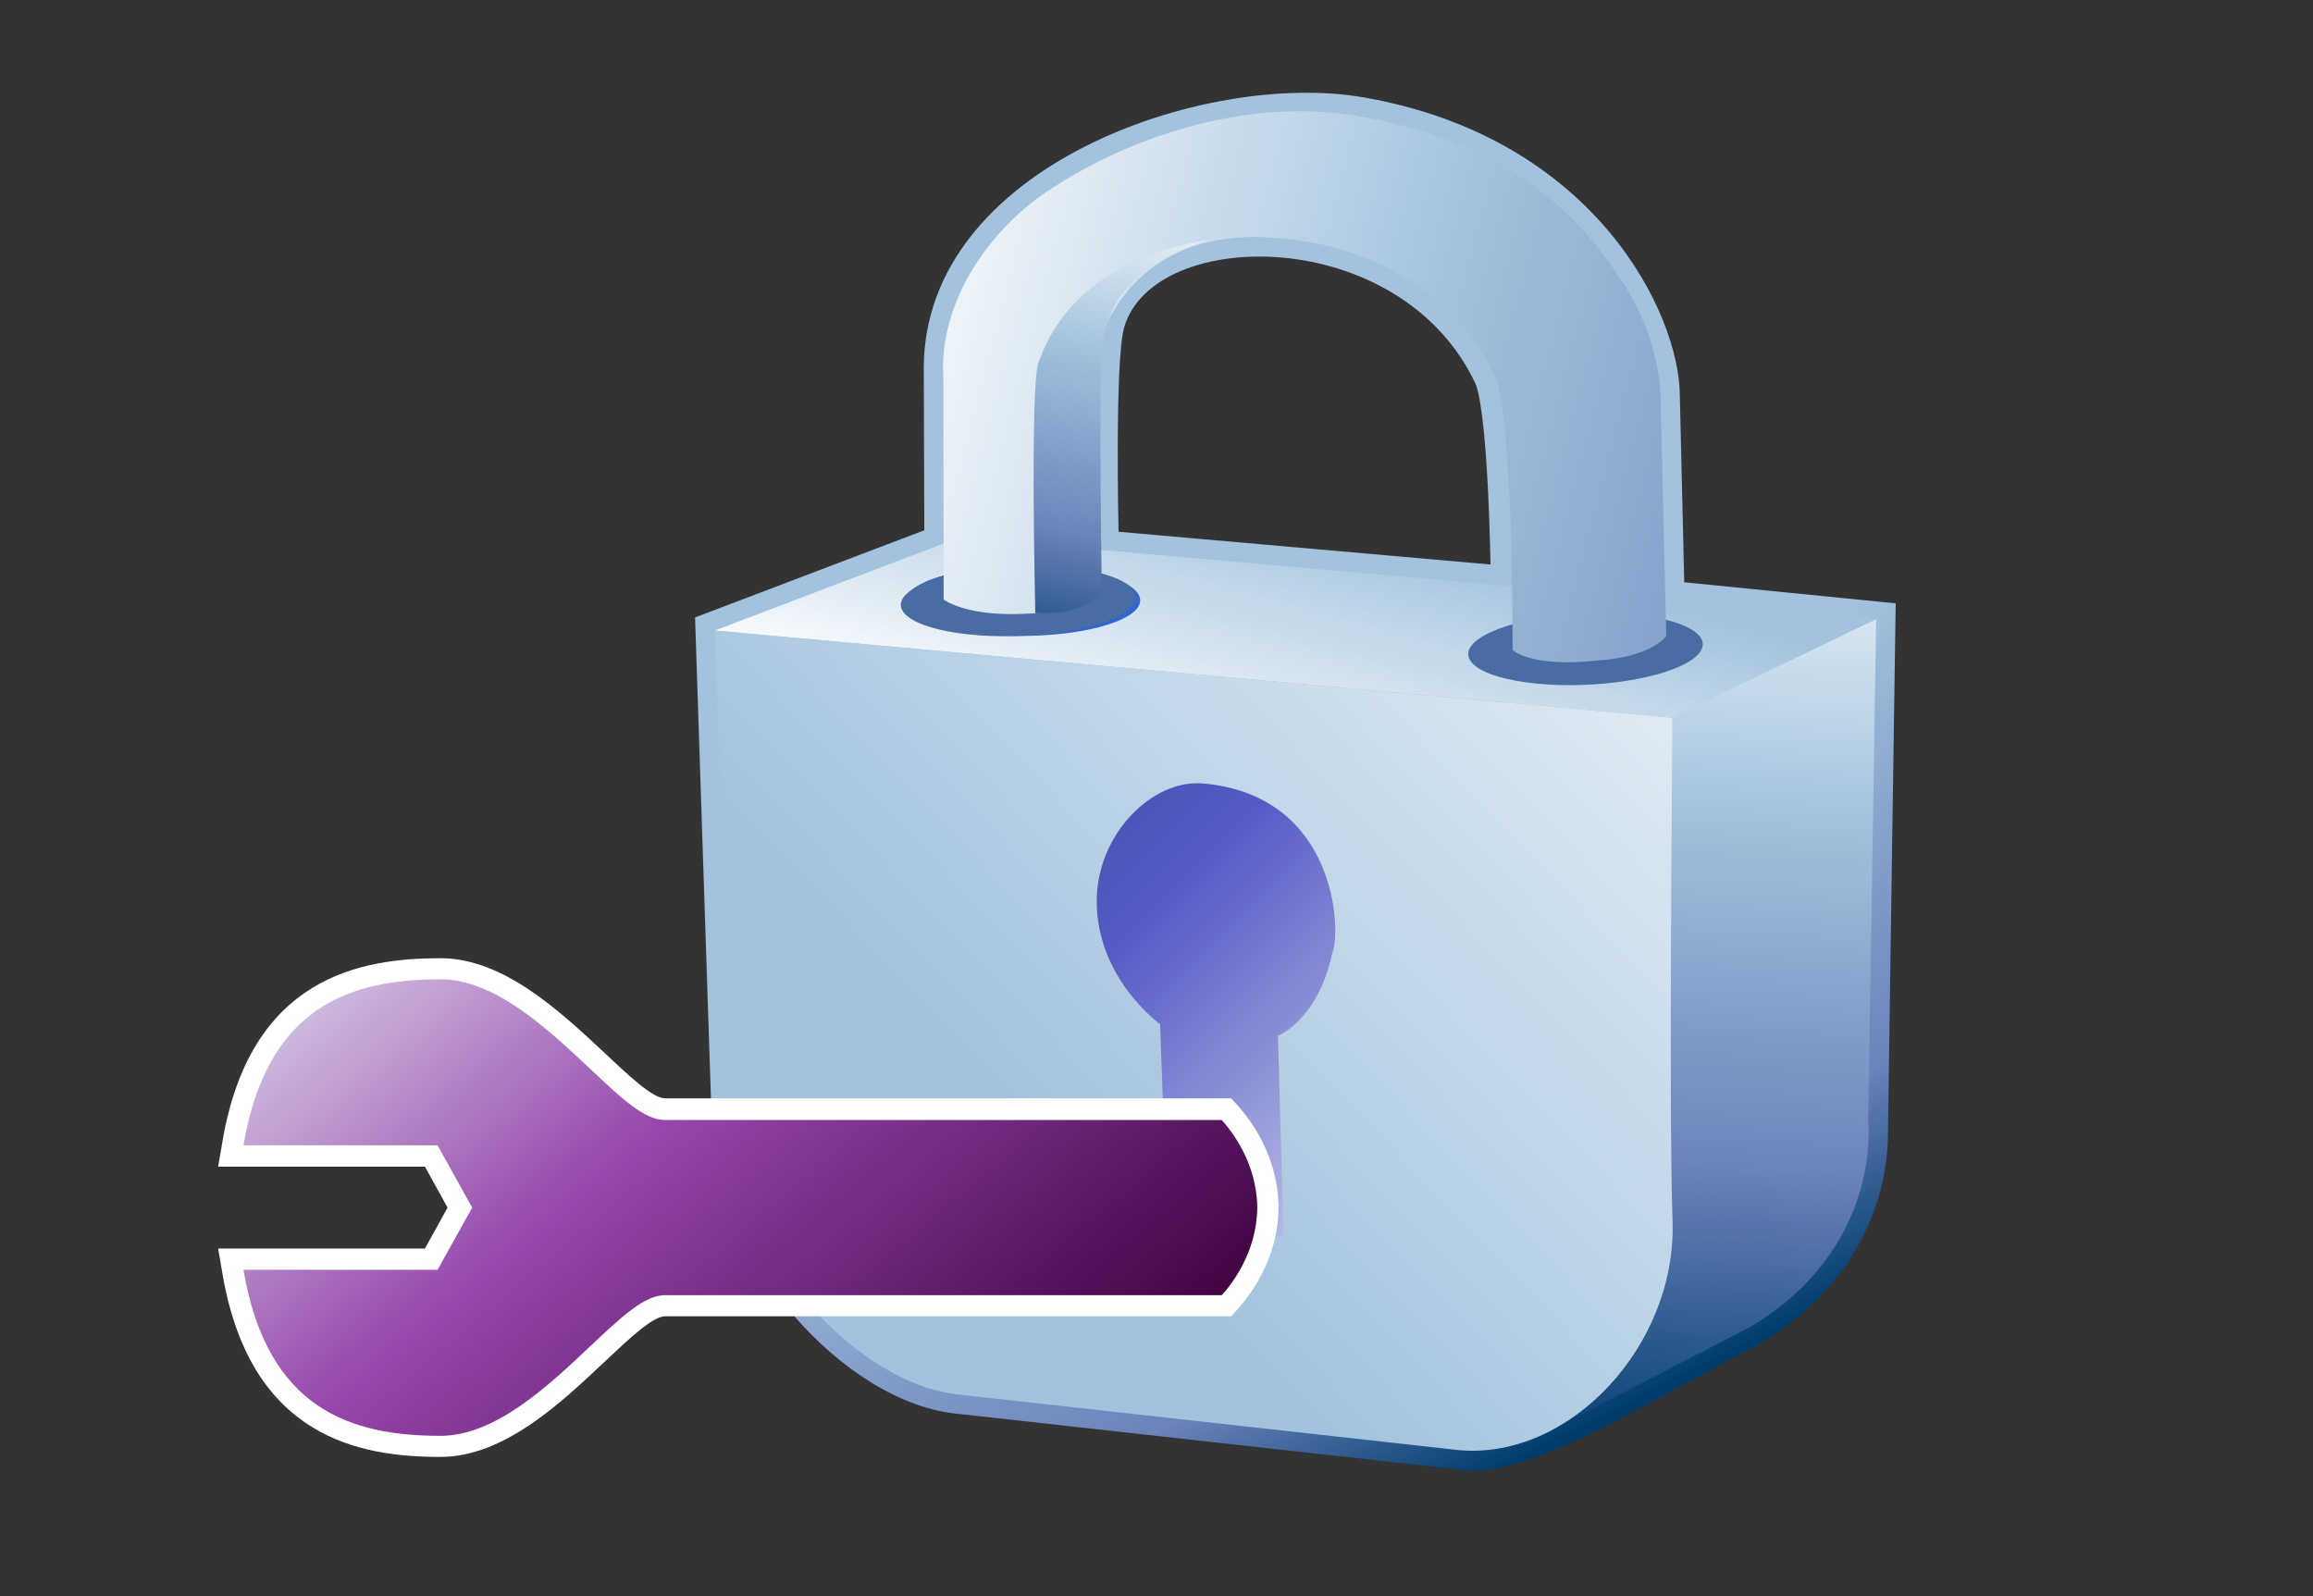 <?xml version="1.0" encoding="UTF-8"?>
<!DOCTYPE svg PUBLIC "-//W3C//DTD SVG 1.1 Tiny//EN" "http://www.w3.org/Graphics/SVG/1.1/DTD/svg11-tiny.dtd">
<svg baseProfile="tiny" height="69" version="1.1" viewBox="33.514 29.801 100 69" width="100" xmlns="http://www.w3.org/2000/svg" xmlns:xlink="http://www.w3.org/1999/xlink">
<rect x="33.514" y="29.801" width="100" height="69" fill="#333333" stroke="none"/>
<g>
<linearGradient gradientTransform="matrix(1.19 0 0 -1.19 403.084 -632.296)" gradientUnits="userSpaceOnUse" id="XMLID_78_" x1="-264.248" x2="-252.93" y1="-586.222" y2="-608.514">
<stop offset="0" style="stop-color:#A2C2DD"/>
<stop offset="0.1" style="stop-color:#A2C2DD"/>
<stop offset="0.714" style="stop-color:#6C83BB"/>
<stop offset="0.989" style="stop-color:#003D6D"/>
<stop offset="1" style="stop-color:#003D6D"/>
</linearGradient>
<path d="M73.452,45.734c0,0.181,0.024,6.992,0.024,6.992l-9.912,3.768l0.729,22.064   c0.183,5.575,5.677,11.936,10.687,12.373l21.533,2.391c2.769,0.541,7.528-2.51,13.082-5.428c5.063-3.029,5.543-7.488,5.543-9.074   c0-0.33,0.334-22.933,0.334-22.933l-9.142-0.913c-0.028-1.236-0.19-8.037-0.19-8.051c0-3.527-3.647-11.176-13.687-12.915   C85.651,32.828,73.452,36.979,73.452,45.734z M82.119,43.943c1.291-4.375,11.945-4.447,15.184,2.443   c0.123,0.268,0.521,1.657,0.652,7.821L81.873,52.79C81.873,52.79,81.702,45.365,82.119,43.943z" fill="url(#XMLID_78_)"/>
<g>
<linearGradient gradientTransform="matrix(1.19 0 0 -1.19 403.084 -632.296)" gradientUnits="userSpaceOnUse" id="XMLID_79_" x1="-265.248" x2="-262.248" y1="-585.952" y2="-574.952">
<stop offset="0" style="stop-color:#FFFFFF"/>
<stop offset="0.05" style="stop-color:#FFFFFF"/>
<stop offset="1" style="stop-color:#A2C2DD"/>
</linearGradient>
<polygon fill="url(#XMLID_79_)" points="64.416,57.061 75,53.037 114.821,56.55 105.81,60.826   "/>
<linearGradient gradientTransform="matrix(1.19 0 0 -1.19 403.084 -632.296)" gradientUnits="userSpaceOnUse" id="XMLID_80_" x1="-246.723" x2="-248.723" y1="-573.354" y2="-609.606">
<stop offset="0" style="stop-color:#FFFFFF"/>
<stop offset="0.35" style="stop-color:#A2C2DD"/>
<stop offset="0.7" style="stop-color:#6C83BB"/>
<stop offset="1" style="stop-color:#003D6D"/>
</linearGradient>
<path d="M114.627,56.57l-8.866,4.271l0.005,21.855c0,0,0.652,5.539-5.216,8.941l8.661-4.486    c5.683-3.401,5.074-8.819,5.074-8.819L114.627,56.57z" fill="url(#XMLID_80_)"/>
<path d="M80.369,54.473c2.395,0.422,3.158,1.352,1.701,2.073c-1.455,0.722-4.578,0.963-6.975,0.541    c-2.395-0.427-3.157-1.351-1.702-2.071C74.848,54.289,77.971,54.05,80.369,54.473z" fill="#3366CC"/>
<path d="M104.605,56.425c2.421,0.327,3.246,1.237,1.843,2.03c-1.406,0.795-4.504,1.177-6.931,0.85    c-2.42-0.324-3.246-1.236-1.838-2.029C99.082,56.479,102.184,56.098,104.605,56.425z" fill="#496DA2"/>
<path d="M80.125,54.391c2.41,0.348,3.201,1.252,1.769,2.02c-1.433,0.771-4.545,1.109-6.954,0.76    c-2.406-0.348-3.199-1.248-1.768-2.018C74.606,54.381,77.718,54.044,80.125,54.391z" fill="#496DA2"/>
<linearGradient gradientTransform="matrix(1.19 0 0 -1.19 403.084 -632.296)" gradientUnits="userSpaceOnUse" id="XMLID_81_" x1="-241.662" x2="-273.328" y1="-567.315" y2="-597.648">
<stop offset="0" style="stop-color:#FFFFFF"/>
<stop offset="0.05" style="stop-color:#FFFFFF"/>
<stop offset="1" style="stop-color:#A2C2DD"/>
</linearGradient>
<path d="M64.416,57.061l41.394,3.77c0.026,0.805-0.162,16.398,0.015,21.77    c0.18,5.361-4.429,10.313-9.218,9.896l-21.553-2.395c-4.485-0.394-9.75-6.207-9.929-11.57    C64.946,73.158,64.442,57.863,64.416,57.061z" fill="url(#XMLID_81_)"/>
<linearGradient gradientTransform="matrix(1.19 0 0 -1.19 403.084 -632.296)" gradientUnits="userSpaceOnUse" id="XMLID_82_" x1="-279.78" x2="-220.782" y1="-566.24" y2="-581.739">
<stop offset="0" style="stop-color:#FFFFFF"/>
<stop offset="0.35" style="stop-color:#A2C2DD"/>
<stop offset="0.7" style="stop-color:#6C83BB"/>
<stop offset="1" style="stop-color:#003D6D"/>
</linearGradient>
<path d="M81.105,55.061c-0.67,0.506-0.887,1.098-2.831,1.25c-2.935,0.232-3.961-0.593-3.961-0.593    L74.3,46.22c-0.229-3.35,1.948-6.327,4.196-7.938c2.938-2.1,8.367-4.397,13.815-3.452c7.101,1.229,9.979,5.026,11.423,7.278    c1.61,2.521,1.571,4.858,1.571,4.858l0.248,10.335c0,0-0.597,0.895-2.955,1.055c-2.931,0.324-3.69-0.459-3.69-0.459    s0.045-10.096-0.771-11.842c-0.732-1.559-3.357-5.705-9.928-5.994c-6.092-0.271-7.217,4.728-7.217,4.728    C81.007,43.828,81.105,55.061,81.105,55.061z" fill="url(#XMLID_82_)"/>
<linearGradient gradientTransform="matrix(1.19 0 0 -1.19 403.084 -632.296)" gradientUnits="userSpaceOnUse" id="XMLID_83_" x1="-268.783" x2="-272.533" y1="-562.813" y2="-581.313">
<stop offset="0" style="stop-color:#FFFFFF"/>
<stop offset="0.35" style="stop-color:#A2C2DD"/>
<stop offset="0.7" style="stop-color:#6C83BB"/>
<stop offset="1" style="stop-color:#003D6D"/>
</linearGradient>
<path d="M78.274,56.311c0,0-0.23-9.746,0.129-10.806c1.641-4.815,7.319-5.304,7.319-5.304    c-3.776,1.172-4.356,3.22-4.54,4.476c-0.184,1.257-0.031,10.79-0.031,10.79C80.211,56.27,79.482,56.309,78.274,56.311z" fill="url(#XMLID_83_)"/>
<linearGradient gradientTransform="matrix(1.19 0 0 -1.19 403.084 -632.296)" gradientUnits="userSpaceOnUse" id="XMLID_84_" x1="-256.268" x2="-285.27" y1="-602.855" y2="-573.854">
<stop offset="0" style="stop-color:#E6EEF4"/>
<stop offset="0.444" style="stop-color:#575AC6"/>
<stop offset="0.938" style="stop-color:#003D6D"/>
<stop offset="1" style="stop-color:#003D6D"/>
</linearGradient>
<path d="M88.765,74.582c0,0,1.731-0.674,2.349-3.581c0.394-0.896,0.225-6.825-5.595-7.329    c-2.174-0.189-4.589,2.182-4.589,5.091c0,3.358,2.741,5.317,2.741,5.317l0.313,8.773l5.025,0.442L88.765,74.582z" fill="url(#XMLID_84_)"/>
</g>
</g>
<g>
<g>
<g>
<path d="M52.553,71.227c-3.471,0-8.221,0.822-9.424,7.938l-0.184,1.074c0,0,7.988,0,8.939,0     c0.285,0.518,0.715,1.277,0.979,1.771c-0.27,0.486-0.693,1.262-0.979,1.771c-0.949,0-8.939,0-8.939,0l0.184,1.068     c1.203,7.119,5.953,7.939,9.424,7.939c2.73,0,5.172-2.293,7.129-4.141c1.061-1,2.059-1.938,2.588-1.938h24.475l0.273-0.305     c0.525-0.576,1.746-2.154,1.771-4.373v-0.068c-0.025-2.219-1.248-3.797-1.771-4.375l-0.273-0.303H62.266     c-0.525,0-1.525-0.938-2.58-1.933C57.723,73.52,55.287,71.227,52.553,71.227z" fill="#FFFFFF"/>
<linearGradient gradientTransform="matrix(1.19 0 0 1.19 579.044 -4665.562)" gradientUnits="userSpaceOnUse" id="XMLID_85_" x1="-444.401" x2="-420.253" y1="3973.301" y2="4001.911">
<stop offset="0" style="stop-color:#E6EEF4"/>
<stop offset="0.444" style="stop-color:#9646AC"/>
<stop offset="0.938" style="stop-color:#3D013F"/>
<stop offset="1" style="stop-color:#3D013F"/>
</linearGradient>
<path d="M87.873,82.018c0-0.01,0.002-0.021,0.002-0.03h-0.006c-0.021-1.927-1.127-3.319-1.535-3.765     c-0.516,0-24.065,0-24.065,0c-0.896,0-1.862-0.918-3.215-2.188c-1.843-1.73-4.127-3.896-6.498-3.896     c-3.853,0-7.494,1.136-8.517,7.177c1.447,0,8.392,0,8.392,0l1.496,2.694l-1.496,2.688c0,0-6.94,0-8.392,0     c1.021,6.043,4.664,7.178,8.517,7.178c2.371,0,4.658-2.152,6.498-3.895c1.353-1.268,2.319-2.186,3.215-2.186     c0,0,23.554,0,24.065,0c0.408-0.443,1.517-1.838,1.535-3.769h0.006C87.875,82.035,87.873,82.024,87.873,82.018z" fill="url(#XMLID_85_)"/>
</g>
</g>
</g>
<rect fill="none" height="69" width="100" x="33.514" y="29.801"/>
</svg>
